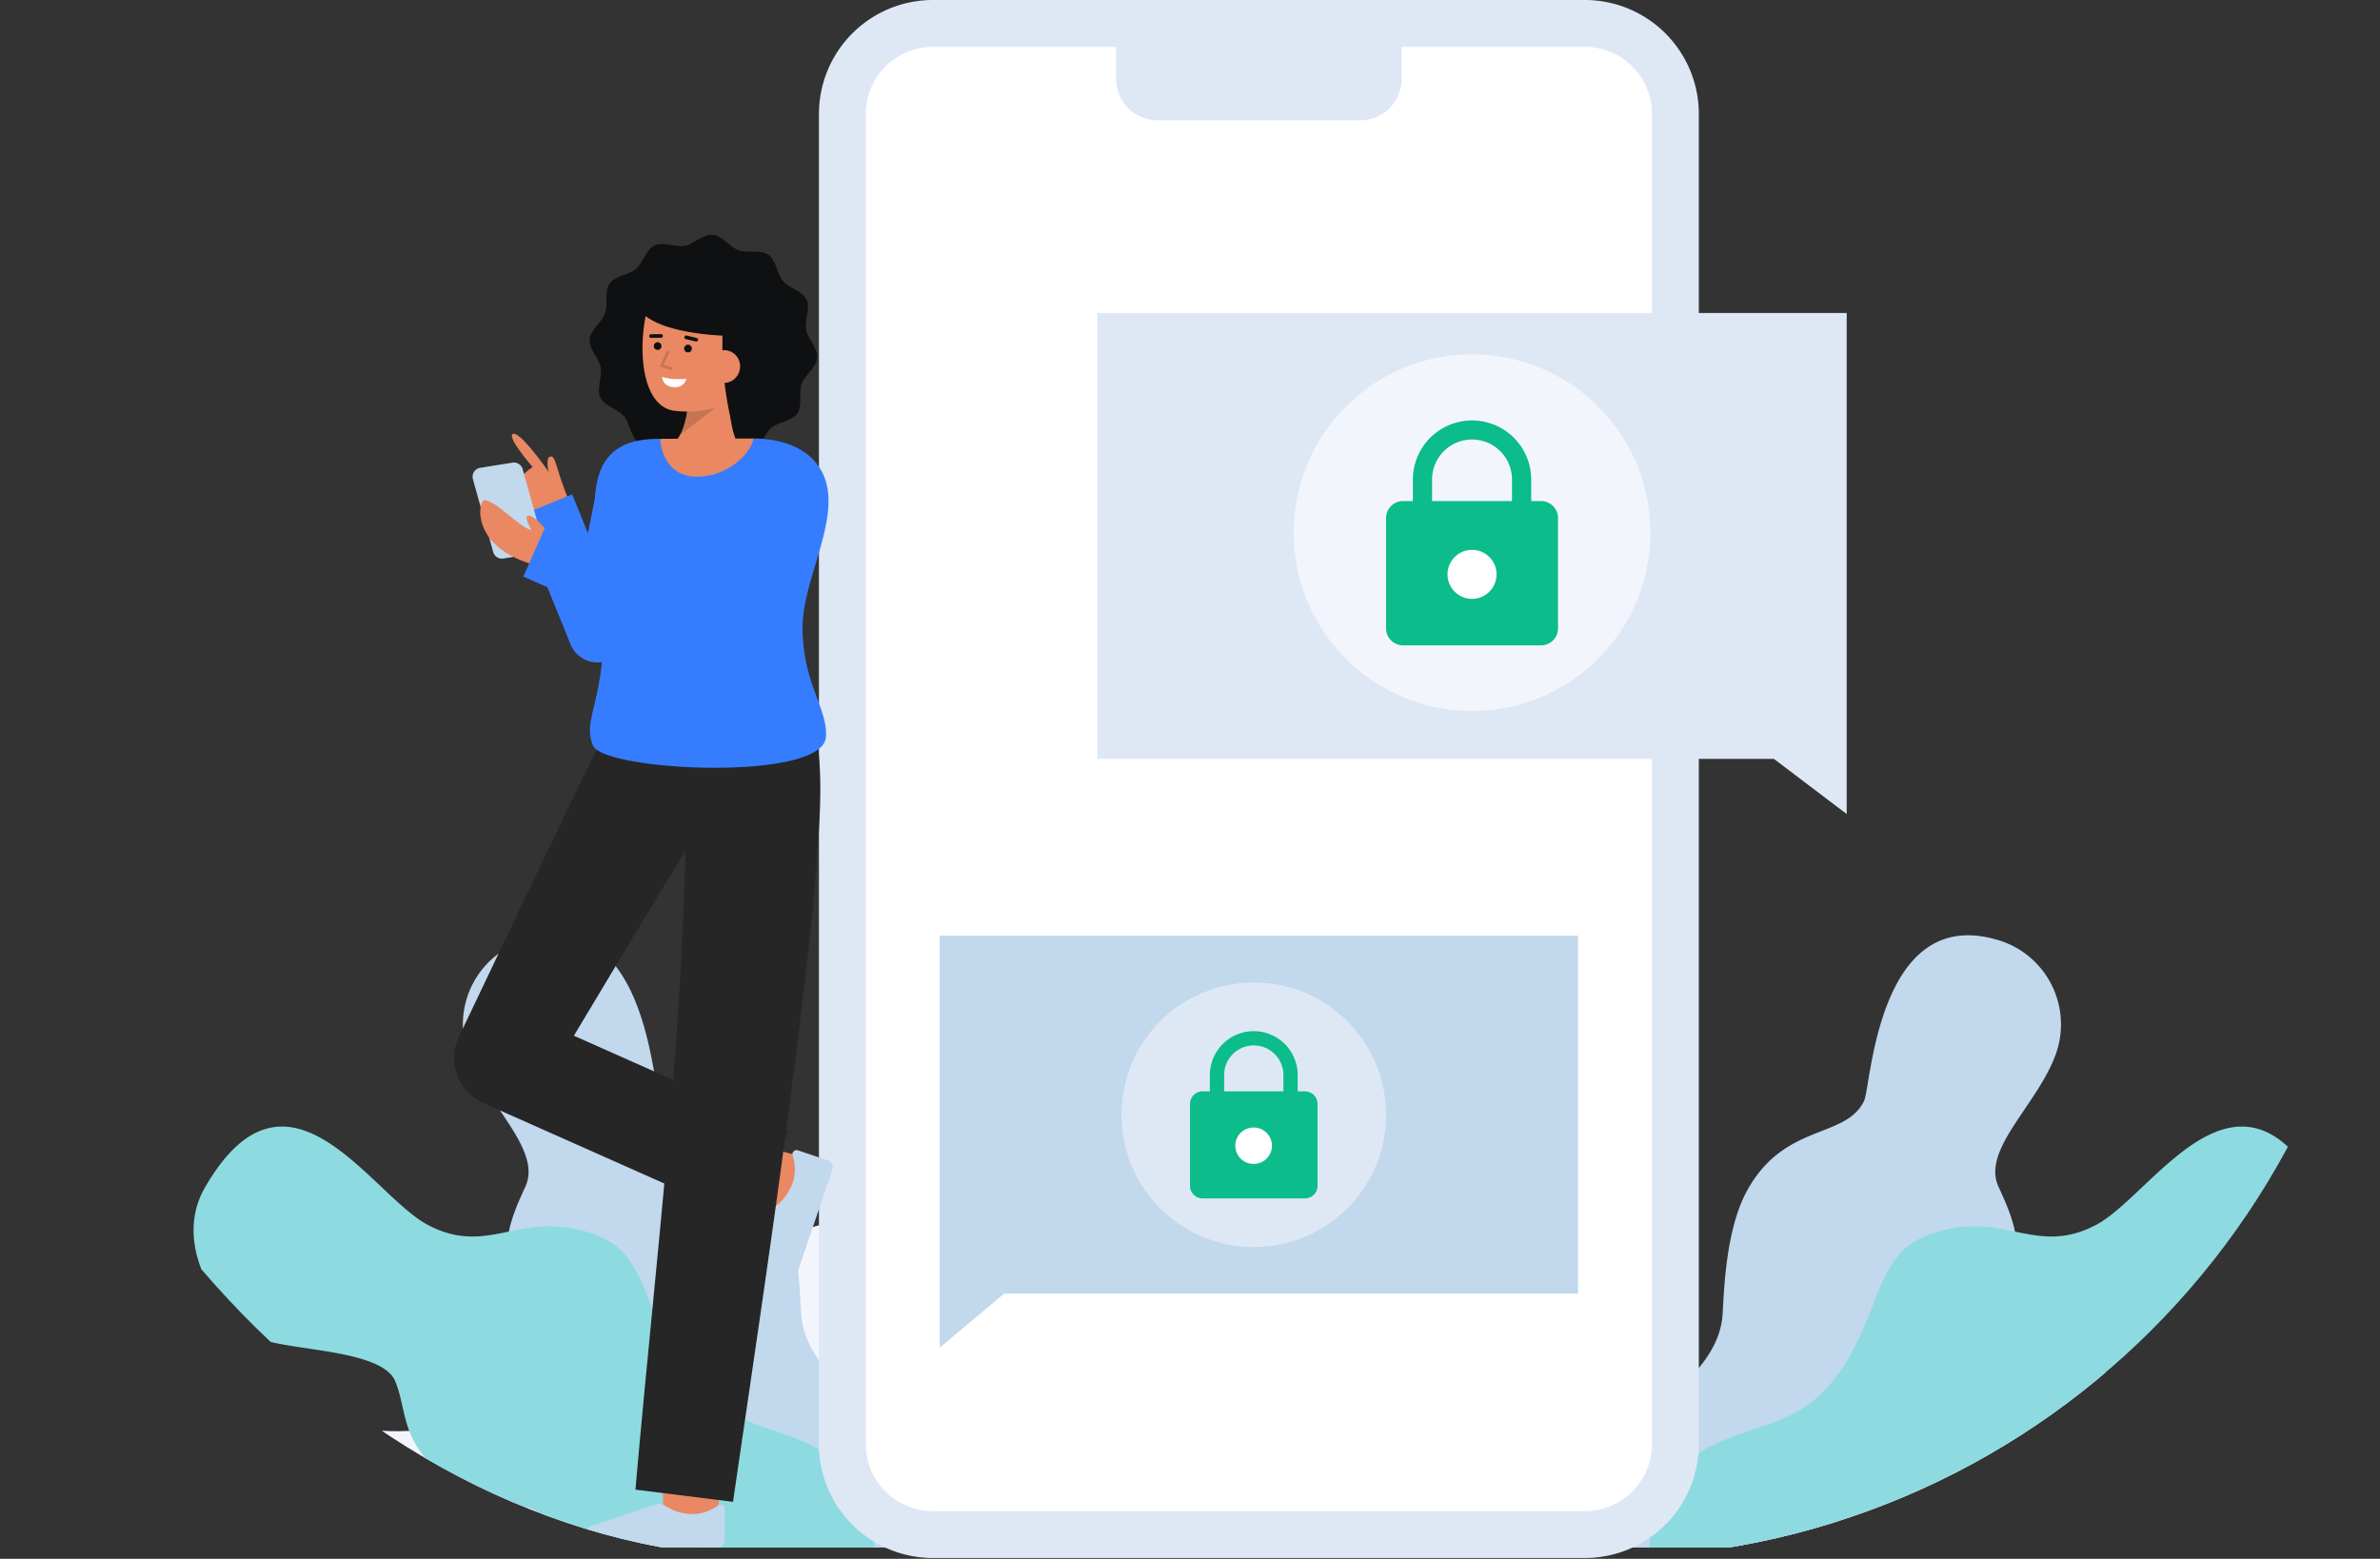 <svg xmlns="http://www.w3.org/2000/svg" width="548" height="359" fill="none" viewBox="0 0 548 359">
  <rect x="0" y="0" width="548" height="359" fill="#333333" stroke="none"/>
  <g clip-path="url(#a)">
    <path fill="#0F1011" d="M135.768 78.149c-.184 2.245 2.157 4.335 2.542 6.45.399 2.19-1.031 4.97-.098 6.934.946 1.993 4.015 2.639 5.434 4.309 1.419 1.67 1.564 4.802 3.377 6.057 1.788 1.238 4.763.274 6.859 1.02 2.026.722 3.712 3.366 5.957 3.549 2.245.184 4.336-2.157 6.451-2.542 2.189-.399 4.97 1.032 6.934.098 1.992-.947 2.639-4.016 4.308-5.435 1.669-1.419 4.803-1.563 6.058-3.376 1.237-1.788.273-4.762 1.02-6.859.721-2.026 3.365-3.712 3.549-5.957.183-2.246-2.157-4.335-2.543-6.451-.399-2.19 1.032-4.97.099-6.934-.947-1.992-4.016-2.638-5.435-4.308-1.419-1.67-1.563-4.803-3.377-6.058-1.788-1.238-4.762-.273-6.859-1.02-2.026-.721-3.711-3.365-5.956-3.549-2.245-.183-4.336 2.156-6.451 2.542-2.19.399-4.971-1.032-6.934-.098-1.993.947-2.639 4.016-4.309 5.435-1.67 1.419-4.803 1.562-6.058 3.376-1.237 1.788-.273 4.763-1.02 6.859-.721 2.026-3.366 3.712-3.548 5.958Z"/>
    <path fill="#E98862" d="M171.878 104.547s-4.733-2.504-3.689-15.39l-9.777-1.803s1.109 11.55-3.834 15.222l17.3 1.971Z"/>
    <path fill="#000" d="m156.577 100.159 8.116-6.22-6.379-.06a17.596 17.596 0 0 1-1.737 6.28Z" opacity=".15"/>
    <path fill="#E98862" d="M173.729 84.157c-.673 3.91-2.803 7.613-6.25 8.879a24.782 24.782 0 0 1-11.843 1.61c-10.703-.868-8.608-25.203-3.531-29.934 5.077-4.73 19.99-1.751 21.811 6.153.942 4.09.454 9.57-.187 13.292Z"/>
    <path fill="#0F1011" d="M158.417 81.16a.887.887 0 1 0 0-1.774.887.887 0 0 0 0 1.774Zm-6.995-.568a.886.886 0 1 0-.001-1.773.886.886 0 0 0 .001 1.773Zm-1.539-2.775a.417.417 0 0 1-.005-.833l2.348-.031h.006a.419.419 0 0 1 .289.704.414.414 0 0 1-.283.129l-2.349.031h-.006Zm10.446.847a.42.42 0 0 1-.098-.011l-2.315-.555a.418.418 0 0 1-.321-.505.418.418 0 0 1 .514-.305l2.316.555a.418.418 0 0 1 .317.453.418.418 0 0 1-.413.368Z"/>
    <path fill="#fff" d="M158.013 87.255s-3.273.348-5.568-.452c0 0 .02 2.156 2.611 2.366 2.59.21 2.957-1.914 2.957-1.914Z"/>
    <path fill="#0F1011" d="M166.519 74.038a76.716 76.716 0 0 0 2.978 27.171s7.461-12.865 8.614-23.576c1.082-10.04-6.322-15.962-11.32-17.075-19-4.231-20.367 9.648-20.367 9.648 3.461 7.197 22.151 7.166 22.151 7.166"/>
    <path fill="#E98862" d="M162.898 84.09a3.764 3.764 0 0 0 .865 2.764 3.754 3.754 0 0 0 5.328.433 3.76 3.76 0 0 0 1.299-2.59 3.69 3.69 0 0 0-.862-2.755 3.689 3.689 0 0 0-2.58-1.294c-2.679-.086-3.881 1.373-4.05 3.442Z"/>
    <path fill="#000" d="M154.485 85.194a.306.306 0 0 0 .09-.599l-1.804-.55 1.259-2.81a.3.3 0 0 0-.054-.338.31.31 0 0 0-.215-.097.305.305 0 0 0-.289.184l-1.401 3.127a.304.304 0 0 0 .19.417l2.135.654a.309.309 0 0 0 .089.012Z" opacity=".15"/>
    <path fill="#F3F5FD" d="M548.003 356.415H0c6.004-15.313 17.094-28.303 32.725-32.157 22.868-5.629 47.067 9.851 69.883 4.03 12.963-3.304 23.168-12.93 33.891-20.927 40.458-30.16 95.894-39.074 143.767-23.11 25.022 8.341 47.824 22.927 73.457 29.126 33.147 8.022 67.81 1.369 101.897.273 33.197-1.064 80.763 12.463 92.383 42.765Z"/>
    <path fill="#C1D8ED" d="M473.555 242.184c-3.916 11.864-17.433 22.407-13.394 31.132 1.535 3.317 3.077 6.786 3.787 10.329.461 2.113.537 4.291.227 6.431-1.457 9.239-10.103 15.376-18.143 20.155-.495.294-.997.594-1.499.894-7.618 4.564-15.597 9.82-18.044 18.246-1.359 4.681-.759 9.686-1.322 14.526a30.37 30.37 0 0 1-4.424 12.519H369.4c-4.559-5.023-4.179-13.467-.71-19.39 3.714-6.34 9.986-10.647 15.646-15.334 4.889-4.051 9.655-8.928 11.522-14.875.296-.941.515-1.905.654-2.882.453-3.219.208-19.66 5.789-29.78 8.627-15.628 22.621-11.779 26.898-20.596 1.64-3.378 3.054-44.882 30.313-37.215a20.268 20.268 0 0 1 14.043 25.84Z"/>
    <path fill="#8DDBE0" d="M523.417 307.079c-.783.539-1.624.986-2.509 1.334-7.355 2.759-27.81 2.453-30.802 9.716-1.407 3.415-1.744 7.184-2.949 10.678-2.735 7.924-9.956 13.865-18.032 16.098-2.907.802-5.917 1.175-8.793 2.069-5.556 1.731-10.157 5.213-14.202 9.441h-66.31a26.112 26.112 0 0 1 11.969-22.126c7.373-4.65 16.686-5.519 23.924-10.377 4.773-3.207 8.206-7.839 10.928-12.96a94.684 94.684 0 0 0 4.584-10.335c2.025-5.256 4.142-10.897 8.743-14.153a22.459 22.459 0 0 1 7.386-3.096c6.645-1.737 11.754-.716 16.594.276 5.874 1.199 11.357 2.343 18.718-1.567 13.057-6.939 32.148-41.541 51.226-8.664 7.649 13.186-2.906 28.599-10.475 33.666Z"/>
    <path fill="#C1D8ED" d="M107.565 242.184c3.916 11.864 17.432 22.407 13.394 31.132-1.536 3.317-3.078 6.786-3.788 10.329a18.036 18.036 0 0 0-.226 6.431c1.456 9.239 10.102 15.376 18.142 20.155.496.294.997.594 1.5.894 7.617 4.564 15.596 9.82 18.044 18.246 1.358 4.681.759 9.686 1.322 14.526a30.37 30.37 0 0 0 4.424 12.519h51.343c4.558-5.023 4.179-13.467.71-19.39-3.715-6.34-9.986-10.647-15.646-15.334-4.89-4.051-9.656-8.928-11.522-14.875a17.998 17.998 0 0 1-.655-2.882c-.453-3.219-.208-19.66-5.788-29.78-8.628-15.628-22.622-11.779-26.899-20.596-1.64-3.378-3.053-44.882-30.312-37.215a20.26 20.26 0 0 0-12.573 9.903 20.276 20.276 0 0 0-1.47 15.937Z"/>
    <path fill="#8DDBE0" d="M57.7 307.079a12.53 12.53 0 0 0 2.51 1.334c7.355 2.759 27.81 2.453 30.802 9.716 1.408 3.415 1.744 7.184 2.95 10.678 2.735 7.924 9.955 13.865 18.032 16.098 2.906.802 5.917 1.175 8.792 2.069 5.556 1.731 10.157 5.213 14.202 9.441h66.311a26.111 26.111 0 0 0-11.968-22.126c-7.373-4.65-16.687-5.519-23.925-10.377-4.772-3.207-8.204-7.839-10.927-12.96a94.401 94.401 0 0 1-4.583-10.335c-2.026-5.256-4.143-10.897-8.744-14.153a22.468 22.468 0 0 0-7.386-3.096c-6.645-1.737-11.754-.716-16.594.276-5.874 1.199-11.356 2.343-18.718-1.567-13.057-6.939-32.148-41.541-51.226-8.664-7.65 13.186 2.905 28.599 10.473 33.666Z"/>
    <path fill="#fff" d="M364.939 5.399H214.783c-11.499 0-20.82 9.321-20.82 20.82V332.6c0 11.499 9.321 20.82 20.82 20.82h150.156c11.498 0 20.819-9.321 20.819-20.82V26.219c0-11.499-9.321-20.82-20.819-20.82Z"/>
    <path fill="#DEE8F5" d="M364.938 358.82H214.783a26.248 26.248 0 0 1-26.219-26.219V26.219A26.25 26.25 0 0 1 214.783 0H364.94a26.25 26.25 0 0 1 26.218 26.219V332.6a26.25 26.25 0 0 1-26.22 26.219ZM214.783 10.797a15.44 15.44 0 0 0-15.419 15.42v306.382a15.438 15.438 0 0 0 15.419 15.42H364.94a15.438 15.438 0 0 0 15.419-15.42V26.219a15.437 15.437 0 0 0-15.419-15.42l-150.157-.002Z"/>
    <path fill="#DEE8F5" d="M256.983 5.399h65.755v12.757a9.548 9.548 0 0 1-9.55 9.55h-46.656a9.55 9.55 0 0 1-9.549-9.55V5.4Z"/>
    <path fill="#C1D8ED" d="M363.342 297.92H231.205l-14.825 12.446v-94.865h146.962v82.419Z"/>
    <path fill="#DEE8F5" d="m425.207 187.479-16.751-12.697H252.674V72.09h172.533v115.39Z"/>
    <path fill="#E98862" d="M124.766 120.663s-6.39-5.754-6.747-7.701c-.356-1.947 4.61-5.426 4.61-5.426s-1.271-1.451-2.503-3.09c-1.421-1.892-2.788-4.035-2.086-4.486.678-.435 2.349 1.175 4.014 3.121 2.141 2.503 4.267 5.563 4.267 5.563s-.827-3.384.472-3.522c.534-.056.918.49 1.602 2.889.777 2.736 2.41 6.881 2.41 6.881l-6.039 5.771Z"/>
    <path fill="#367CFF" d="M137.556 152.568a6.672 6.672 0 0 1-6.18-4.16l-11.993-29.534 12.36-5.018 3.631 8.942 2.85-14.244 13.083 2.617-7.211 36.04a6.674 6.674 0 0 1-5.915 5.333 8.658 8.658 0 0 1-.625.024Z"/>
    <path fill="#C1D8ED" d="m115.906 128.625 7.417-1.184a2.093 2.093 0 0 0 1.69-2.631l-4.667-16.751a2.096 2.096 0 0 0-2.35-1.509l-7.418 1.184a2.106 2.106 0 0 0-1.433.938 2.082 2.082 0 0 0-.256 1.693l4.667 16.75a2.093 2.093 0 0 0 2.35 1.51Z"/>
    <path fill="#E98862" d="M183.11 279.215c-11.122-2.809-12.217-3.227-12.576-3.365l4.594-12a3.035 3.035 0 0 0-.141-.051c.904.298 6.554 1.767 11.27 2.958l-3.147 12.458Z"/>
    <path fill="#C1D8ED" d="M182.61 295.999a2.502 2.502 0 0 1-1.353 1.484 2.514 2.514 0 0 1-2.009.019 2.51 2.51 0 0 1-1.529-2.229l.008-15.773a2.115 2.115 0 0 1 .744-1.604 11.694 11.694 0 0 0 4.206-5.99 10.43 10.43 0 0 0-.153-5.745.943.943 0 0 1 .204-.993.944.944 0 0 1 .985-.238l6.933 2.325a1.633 1.633 0 0 1 .947.826 1.635 1.635 0 0 1 .083 1.254l-9.066 26.664Z"/>
    <path fill="#E98862" d="M152.665 351.071s-.043-13.306-.043-14.485h12.85c0 1.175.042 14.441.042 14.441l-12.849.044Z"/>
    <path fill="#262626" d="M186.33 166.818c-8.244-8.244-46.55 2.876-46.55 2.876l-.035.24-.786-.442c-9.741 19.58-23.537 48.889-33.084 68.851a11.348 11.348 0 0 0-.711 9.007 11.347 11.347 0 0 0 6.095 6.669l41.7 18.553c-2.141 23.52-4.599 47.021-6.647 70.504l22.466 2.804c4.082-28.016 8.28-55.999 12.029-84.05l.612-1.376-.402-.179c2.298-17.281 4.422-34.589 6.236-51.949.35-3.529.657-7.368.809-11.101-.001.002 2.704-25.971-1.732-30.407Zm-54.191 71.713c8.039-13.4 17.496-29.192 25.685-42.595-.42 17.599-1.463 35.187-2.834 52.762l-22.851-10.167Z"/>
    <path fill="#E98862" d="m127.851 124.235-4.375 5.935s-11.757-2.357-12.86-11.414c-.128-1.041-.017-3.929 1.274-3.541 3.365 1.008 7.554 6.172 10.49 6.859-.67-1.201-1.487-2.895-.96-3.205 1.385-.815 5.117 4.103 6.431 5.366Z"/>
    <path fill="#367CFF" d="M186.985 105.595c-2.796-2.797-7.624-4.602-13.51-4.608-.441 3.432-21.282 3.444-21.44.079a61.47 61.47 0 0 0-1.799.044c-14.146.611-14.104 12.01-12.713 24.609l-11.638-5.133-5.385 12.207 18.524 8.17c.012.367.022.734.025 1.101.24 19.862-5.127 23.607-2.483 29.676 2.563 5.894 52.939 8.341 53.613-2.024.428-6.596-5.385-12.355-5.385-25.21s11.829-29.274 2.191-38.911Z"/>
    <path fill="#C1D8ED" d="M137.057 356.3a2.526 2.526 0 0 1-1.838-.811 2.515 2.515 0 0 1 .97-4.057l14.956-5.01a2.114 2.114 0 0 1 1.758.196 11.691 11.691 0 0 0 7.017 2.08 10.41 10.41 0 0 0 5.397-1.972.942.942 0 0 1 1.4.228.944.944 0 0 1 .146.507v7.315a1.639 1.639 0 0 1-1.645 1.639l-28.161-.115Z"/>
    <path fill="#E98862" d="M152.035 101.067c.158 3.365 1.988 8.315 7.636 8.688 7.526.496 13.363-5.335 13.804-8.768h-.019c-7.409 0-17.101.012-21.421.08Z"/>
    <path fill="#F3F5FD" d="M338.94 163.734c22.676 0 41.059-18.383 41.059-41.059 0-22.677-18.383-41.06-41.059-41.06s-41.059 18.383-41.059 41.06c0 22.676 18.383 41.059 41.059 41.059Z"/>
    <path fill="#0CBC8B" d="M354.831 115.401h-2.264v-5.056a13.627 13.627 0 0 0-27.253 0v5.056h-2.264a3.897 3.897 0 0 0-2.758 1.143 3.896 3.896 0 0 0-1.143 2.757v25.425a3.9 3.9 0 0 0 3.901 3.9h31.781a3.9 3.9 0 0 0 3.901-3.9v-25.422a3.899 3.899 0 0 0-1.142-2.76 3.913 3.913 0 0 0-2.759-1.143Zm-25.087-5.056a9.202 9.202 0 0 1 2.72-6.455 9.201 9.201 0 0 1 12.954 0 9.198 9.198 0 0 1 2.72 6.455v5.056h-18.394v-5.056Z"/>
    <path fill="#fff" d="M338.94 137.922a5.644 5.644 0 1 0 0-11.288 5.644 5.644 0 0 0 0 11.288Z"/>
    <path fill="#DEE8F5" d="M288.684 287.209c16.826 0 30.466-13.64 30.466-30.466 0-16.825-13.64-30.465-30.466-30.465s-30.465 13.64-30.465 30.465c0 16.826 13.639 30.466 30.465 30.466Z"/>
    <path fill="#0CBC8B" d="M300.475 251.348h-1.68v-3.752a10.111 10.111 0 0 0-20.222 0v3.752h-1.679a2.893 2.893 0 0 0-2.894 2.894v18.865a2.88 2.88 0 0 0 .847 2.046 2.886 2.886 0 0 0 2.047.848h23.581a2.894 2.894 0 0 0 2.894-2.894v-18.865a2.894 2.894 0 0 0-2.894-2.894Zm-18.615-3.752a6.823 6.823 0 0 1 6.824-6.824 6.825 6.825 0 0 1 6.824 6.824v3.752H281.86v-3.752Z"/>
    <path fill="#fff" d="M288.684 268.056a4.187 4.187 0 1 0 0-8.375 4.188 4.188 0 1 0 0 8.375Z"/>
  </g>
  <defs>
    <clipPath id="a">
      <rect width="548" height="358.82" fill="#fff" rx="179.41"/>
    </clipPath>
  </defs>
</svg>
